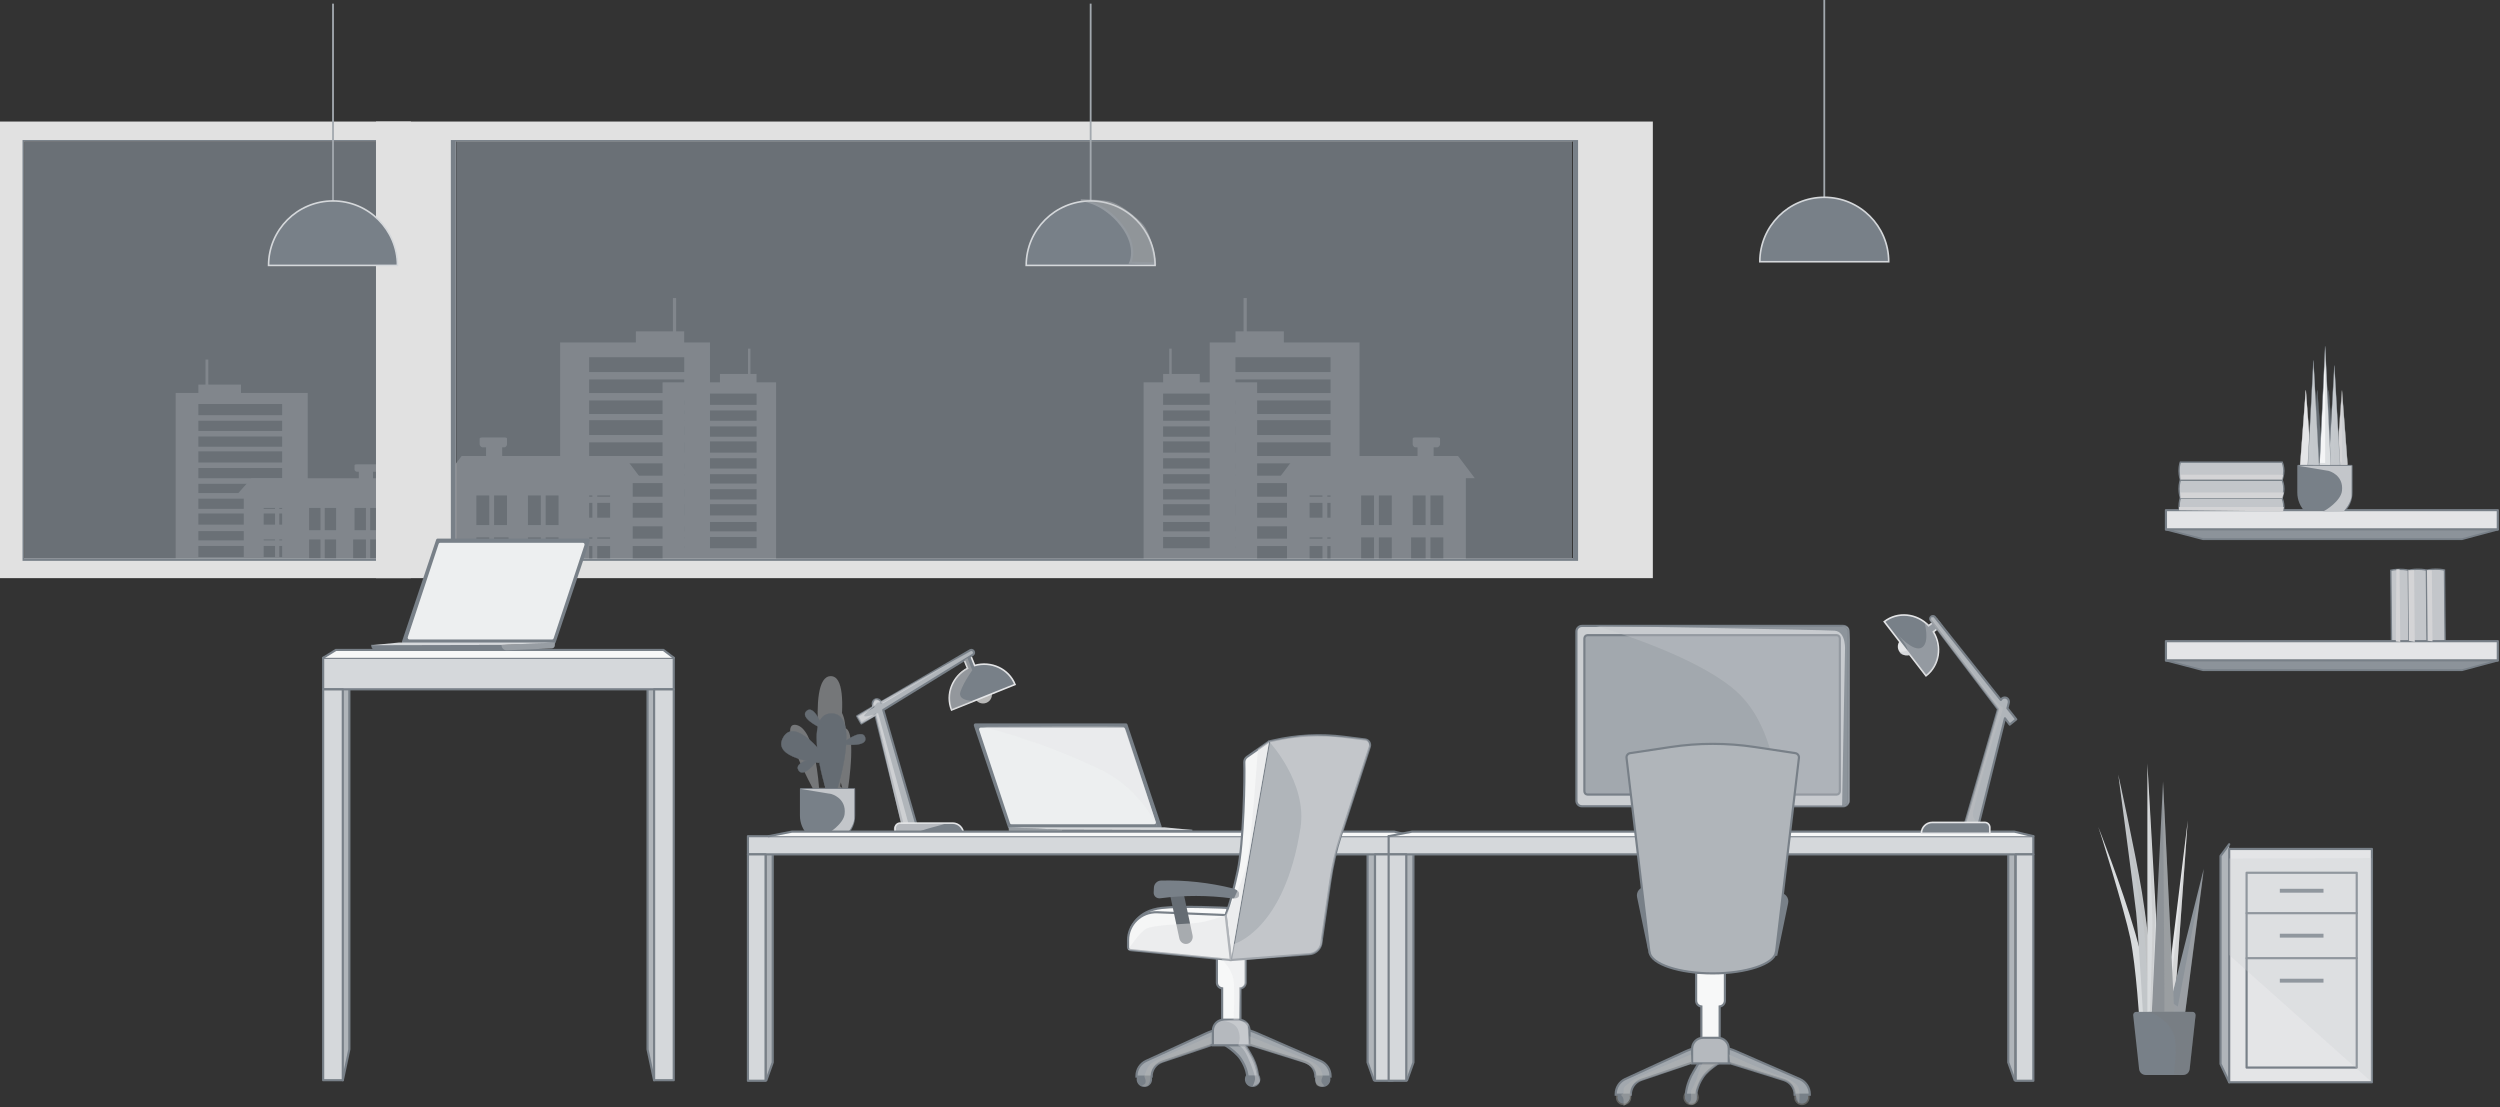 <svg width="1145" height="507" viewBox="0 0 1145 507" fill="none" xmlns="http://www.w3.org/2000/svg">
<rect x="0" y="0" width="1145" height="507" fill="#333333" stroke="none"/>
<g style="mix-blend-mode:multiply" opacity="0.46">
<path d="M364.579 332.006C355.409 330.408 372.572 361.67 372.572 361.67L388.394 361.308C388.394 361.308 393.108 330.913 385.76 333.575C378.591 336.172 385.76 360.89 385.76 360.89L384.761 360.109C384.761 360.109 392.015 324.338 382.249 324.202C372.423 324.064 382.117 360.512 382.117 360.512L380.483 360.528C380.483 360.528 392.304 309.613 380.483 309.67C368.625 309.727 377.98 360.816 377.98 360.816H375.104C375.104 360.816 373.573 333.574 364.579 332.006Z" fill="#C3C6CA"/>
</g>
<path d="M380.839 326.77C367.292 326.766 378.219 361.36 378.219 361.36H383.449C383.449 361.36 394.385 326.773 380.839 326.77Z" fill="#656C73" stroke="#656C73" stroke-width="0.15" stroke-linecap="round" stroke-linejoin="round"/>
<path d="M358.677 337.803C353.33 347.399 375.116 349.391 375.116 349.391L377.179 345.685C377.179 345.685 364.024 328.207 358.677 337.803Z" fill="#656C73" stroke="#656C73" stroke-width="0.15" stroke-linecap="round" stroke-linejoin="round"/>
<path d="M365.719 352.79C368.042 356.544 373.919 348.717 373.919 348.717L373.021 347.268C373.021 347.268 363.395 349.037 365.719 352.79Z" fill="#656C73" stroke="#656C73" stroke-width="0.15" stroke-linecap="round" stroke-linejoin="round"/>
<path d="M396.261 337.803C395.102 333.543 387.241 339.375 387.241 339.375L387.689 341.019C387.689 341.019 397.42 342.063 396.261 337.803Z" fill="#656C73" stroke="#656C73" stroke-width="0.15" stroke-linecap="round" stroke-linejoin="round"/>
<path d="M369.397 325.636C366.155 328.633 374.959 332.909 374.959 332.909L376.21 331.751C376.21 331.751 372.638 322.64 369.397 325.636Z" fill="#656C73" stroke="#656C73" stroke-width="0.15" stroke-linecap="round" stroke-linejoin="round"/>
<path d="M366.812 361.36H391.232V373.57C391.232 380.31 385.762 385.78 379.022 385.78C372.282 385.78 366.812 380.31 366.812 373.57V361.36Z" fill="#788088" stroke="#788088" stroke-width="0.88" stroke-linecap="round" stroke-linejoin="round"/>
<g style="mix-blend-mode:multiply">
<path d="M366.815 361.36L380.745 363.66C380.745 363.66 387.715 365.44 386.835 372.86C386.305 377.37 379.435 381.83 378.125 382.23C376.815 382.63 387.625 382.23 387.625 382.23C387.625 382.23 391.225 378.21 391.225 374.9V361.36H366.805H366.815Z" fill="#C3C6CA"/>
</g>
<path d="M111.654 226.684H108.398L115.165 219.037H164.33V216.066H163.473C162.816 216.066 162.374 215.388 162.374 215.013V213.111C162.374 212.736 162.816 212.67 163.473 212.67H172.236C172.893 212.67 173.429 212.736 173.429 213.111V215.013C173.429 215.388 172.893 216.066 172.236 216.066H170.829V219.037H180.678L187.445 226.684H183.841V260.246H111.641V226.684H111.654ZM169.543 242.829H174.742V232.634H169.543V242.829ZM169.543 256.842H174.742V247.073H169.543V256.842ZM162.387 242.829H167.586V232.634H162.387V242.829ZM161.744 256.842H167.6V247.073H161.744V256.842ZM148.732 242.829H153.932V232.634H148.732V242.829ZM148.732 256.842H153.932V247.073H148.732V256.842ZM141.577 242.829H146.776V232.634H141.577V242.829ZM141.577 256.842H146.776V247.073H141.577V256.842ZM127.922 242.829H133.778V232.634H127.922V242.829ZM127.922 256.842H133.778V247.073H127.922V256.842ZM120.766 242.829H125.966V232.634H120.766V242.829ZM120.766 256.842H125.966V247.073H120.766V256.842Z" fill="#A2A0A0"/>
<path d="M140.938 179.957V260.67H80.449V179.957H90.861V176.137H94.118V164.67H95.417V176.137H110.372V179.957H140.938ZM129.226 250.051H90.848V255.153H129.226V250.051ZM129.226 243.252H90.848V247.497H129.226V243.252ZM129.226 235.18H90.848V240.282H129.226V235.18ZM129.226 228.382H90.848V233.058H129.226V228.382ZM129.226 221.583H90.848V225.827H129.226V221.583ZM129.226 214.359H90.848V219.036H129.226V214.359ZM129.226 206.72H90.848V211.821H129.226V206.72ZM129.226 199.921H90.848V204.598H129.226V199.921ZM129.226 192.698H90.848V197.375H129.226V192.698ZM129.226 185.05H90.848V190.151H129.226V185.05Z" fill="#A2A0A0"/>
<path d="M65.247 253.409C65.247 253.409 65.187 253.409 65.156 253.409V253.3L65.247 253.409Z" fill="#797977"/>
<path opacity="0.79" d="M176.203 255.928L176.203 64.856L11.226 64.856L11.226 255.928H176.203Z" fill="#788088"/>
<path d="M0 55.67V264.788H188.211V55.67H0ZM176.397 255.743H11.069V64.704H176.397V255.743Z" fill="#E1E1E1"/>
<path d="M10.32 64.14V256.872H177.868V64.14H10.32ZM11.065 255.743V64.704H176.393V255.743H11.065Z" fill="#788088"/>
<path d="M289.767 219.008H293.462L285.783 208.833H229.995V204.881H230.968C231.713 204.881 232.215 203.979 232.215 203.48V200.95C232.215 200.45 231.713 200.363 230.968 200.363H221.024C220.279 200.363 219.67 200.45 219.67 200.95V203.48C219.67 203.979 220.279 204.881 221.024 204.881H222.62V208.833H211.444L203.766 219.008H207.856V263.659H289.782V219.008H289.767ZM224.08 240.487H218.18V226.924H224.08V240.487ZM224.08 259.131H218.18V246.133H224.08V259.131ZM232.2 240.487H226.3V226.924H232.2V240.487ZM232.929 259.131H226.285V246.133H232.929V259.131ZM247.694 240.487H241.794V226.924H247.694V240.487ZM247.694 259.131H241.794V246.133H247.694V259.131ZM255.813 240.487H249.914V226.924H255.813V240.487ZM255.813 259.131H249.914V246.133H255.813V259.131ZM271.308 240.487H264.663V226.924H271.308V240.487ZM271.308 259.131H264.663V246.133H271.308V259.131ZM279.427 240.487H273.528V226.924H279.427V240.487ZM279.427 259.131H273.528V246.133H279.427V259.131Z" fill="#A2A0A0"/>
<path d="M256.539 156.841V264.224H325.176V156.841H313.361V151.759H309.666V136.502H308.191V151.759H291.222V156.841H256.539ZM269.829 250.096H313.377V256.883H269.829V250.096ZM269.829 241.051H313.377V246.697H269.829V241.051ZM269.829 230.312H313.377V237.098H269.829V230.312ZM269.829 221.266H313.377V227.488H269.829V221.266ZM269.829 212.221H313.377V217.867H269.829V212.221ZM269.829 202.611H313.377V208.833H269.829V202.611ZM269.829 192.447H313.377V199.234H269.829V192.447ZM269.829 183.402H313.377V189.624H269.829V183.402ZM269.829 173.792H313.377V180.014H269.829V173.792ZM269.829 163.617H313.377V170.404H269.829V163.617Z" fill="#A2A0A0"/>
<path d="M303.453 175.116V256.67H355.453V175.116H346.502V171.257H343.703V159.67H342.586V171.257H329.73V175.116H303.453ZM313.521 245.941H346.514V251.095H313.521V245.941ZM313.521 239.071H346.514V243.359H313.521V239.071ZM313.521 230.915H346.514V236.069H313.521V230.915ZM313.521 224.045H346.514V228.771H313.521V224.045ZM313.521 217.176H346.514V221.464H313.521V217.176ZM313.521 209.877H346.514V214.603H313.521V209.877ZM313.521 202.158H346.514V207.312H313.521V202.158ZM313.521 195.288H346.514V200.014H313.521V195.288ZM313.521 187.99H346.514V192.715H313.521V187.99ZM313.521 180.262H346.514V185.417H313.521V180.262Z" fill="#A2A0A0"/>
<path d="M589.452 219.008H585.757L593.436 208.833H649.224V204.881H648.251C647.506 204.881 647.004 203.979 647.004 203.48V200.95C647.004 200.45 647.506 200.363 648.251 200.363H658.195C658.94 200.363 659.548 200.45 659.548 200.95V203.48C659.548 203.979 658.94 204.881 658.195 204.881H656.599V208.833H667.774L675.453 219.008H671.363V263.659H589.437V219.008H589.452ZM655.139 240.487H661.038V226.924H655.139V240.487ZM655.139 259.131H661.038V246.133H655.139V259.131ZM647.019 240.487H652.919V226.924H647.019V240.487ZM646.289 259.131H652.934V246.133H646.289V259.131ZM631.525 240.487H637.425V226.924H631.525V240.487ZM631.525 259.131H637.425V246.133H631.525V259.131ZM623.405 240.487H629.305V226.924H623.405V240.487ZM623.405 259.131H629.305V246.133H623.405V259.131ZM607.911 240.487H614.556V226.924H607.911V240.487ZM607.911 259.131H614.556V246.133H607.911V259.131ZM599.792 240.487H605.691V226.924H599.792V240.487ZM599.792 259.131H605.691V246.133H599.792V259.131Z" fill="#A2A0A0"/>
<path d="M622.68 156.841V264.224H554.043V156.841H565.857V151.759H569.552V136.502H571.027V151.759H587.996V156.841H622.68ZM609.39 250.096H565.842V256.883H609.39V250.096ZM609.39 241.051H565.842V246.697H609.39V241.051ZM609.39 230.312H565.842V237.098H609.39V230.312ZM609.39 221.266H565.842V227.488H609.39V221.266ZM609.39 212.221H565.842V217.867H609.39V212.221ZM609.39 202.611H565.842V208.833H609.39V202.611ZM609.39 192.447H565.842V199.234H609.39V192.447ZM609.39 183.402H565.842V189.624H609.39V183.402ZM609.39 173.792H565.842V180.014H609.39V173.792ZM609.39 163.617H565.842V170.404H609.39V163.617Z" fill="#A2A0A0"/>
<path d="M575.766 175.116V256.67H523.766V175.116H532.716V171.257H535.516V159.67H536.633V171.257H549.489V175.116H575.766ZM565.697 245.941H532.705V251.095H565.697V245.941ZM565.697 239.071H532.705V243.359H565.697V239.071ZM565.697 230.915H532.705V236.069H565.697V230.915ZM565.697 224.045H532.705V228.771H565.697V224.045ZM565.697 217.176H532.705V221.464H565.697V217.176ZM565.697 209.877H532.705V214.603H565.697V209.877ZM565.697 202.158H532.705V207.312H565.697V202.158ZM565.697 195.288H532.705V200.014H565.697V195.288ZM565.697 187.99H532.705V192.715H565.697V187.99ZM565.697 180.262H532.705V185.417H565.697V180.262Z" fill="#A2A0A0"/>
<path opacity="0.79" d="M720 255.67V64.67L209 64.67L209 255.67H720Z" fill="#788088"/>
<path d="M172.203 55.67V264.788H757V55.67H172.203ZM720.48 255.743H208.771V64.704H720.48V255.743Z" fill="#E1E1E1"/>
<path d="M206.492 64.14V256.872H722.766V64.14H206.492ZM208.751 255.743V64.704H720.46V255.743H208.751Z" fill="#788088"/>
<path d="M451.763 321.9C453.853 321.06 454.863 318.69 454.023 316.6L446.453 319.64C447.293 321.73 449.663 322.74 451.753 321.9H451.763Z" fill="#B8B8B7"/>
<path d="M446.401 304.79L444.651 300.44L441.401 301.74L443.151 306.09C436.201 309.78 432.941 317.97 435.821 325.16L464.881 313.49C461.991 306.3 453.971 302.65 446.401 304.79Z" fill="#788088" stroke="#E4E5E7" stroke-width="0.75" stroke-miterlimit="10"/>
<path d="M445.929 298.29C445.599 297.72 444.909 297.5 444.369 297.8L403.499 321.65C403.149 320.65 402.129 320.06 401.139 320.32C400.109 320.6 399.509 321.68 399.779 322.76L400.009 323.69L392.609 328.01L394.519 331.33L400.929 327.38L414.039 380.23L419.999 378.63L404.539 325.16L445.579 299.88C446.109 299.57 446.269 298.86 445.939 298.29H445.929Z" fill="#B0B5BA" stroke="#788088" stroke-linecap="round" stroke-linejoin="round"/>
<path d="M412.251 376.99H436.301C439.051 376.99 441.291 379.23 441.291 381.98H409.961V379.28C409.961 378.01 410.991 376.99 412.251 376.99Z" fill="#788088" stroke="#E4E5E7" stroke-width="0.75" stroke-miterlimit="10"/>
<path d="M835.523 0V96.08" stroke="#A2A8AE" stroke-width="0.83" stroke-miterlimit="10"/>
<path d="M835.52 90.36C819.22 90.36 806 103.58 806 119.88H865.03C865.03 103.58 851.81 90.36 835.51 90.36H835.52Z" fill="#788088" stroke="#D5D8DB" stroke-width="0.75" stroke-miterlimit="10"/>
<path d="M499.523 1.67V97.75" stroke="#A2A8AE" stroke-width="0.83" stroke-miterlimit="10"/>
<path d="M499.52 92.03C483.22 92.03 470 105.25 470 121.55H529.03C529.03 105.25 515.81 92.03 499.51 92.03H499.52Z" fill="#788088" stroke="#D5D8DB" stroke-width="0.75" stroke-miterlimit="10"/>
<g style="mix-blend-mode:multiply" opacity="0.57">
<path d="M445.302 297.74L404.422 322.19C404.422 322.19 402.002 321.06 401.442 322.19C400.882 323.32 395.422 327.08 395.832 327.92C396.242 328.76 402.172 326.59 402.172 326.59L416.002 376.98L432.502 377.49C432.502 377.49 420.332 380.51 420.552 381.24C420.772 381.97 409.962 381.96 409.962 381.96C409.962 381.96 408.652 379.39 409.962 378.3C411.272 377.21 412.602 376.98 412.602 376.98L401.042 327.85L394.512 331.33L392.602 328.01L399.372 323.87C399.372 323.87 400.142 320.3 401.142 320.32C402.142 320.34 403.382 321.38 403.382 321.38L445.302 297.75V297.74Z" fill="#E4E5E7"/>
</g>
<g style="mix-blend-mode:multiply" opacity="0.42">
<path d="M446.104 321.04C446.104 321.04 438.244 321.19 439.934 316.6C441.624 312.01 445.294 306.98 445.294 306.98L443.104 301.39L441.594 302.32L443.104 305.98C443.104 305.98 439.964 307.13 437.934 310.52C435.904 313.91 434.474 317.48 434.784 319.99C435.094 322.5 435.834 325.16 435.834 325.16L446.104 321.03V321.04Z" fill="#B8B8B7"/>
</g>
<g style="mix-blend-mode:multiply" opacity="0.37">
<path d="M495 91.67C495 91.67 503.852 92.146 512 101.198C521.769 112.035 517.66 120.342 517.66 120.342L529 120.67C529 120.67 527.288 107.014 522.424 102.289C517.559 97.565 511.718 93.635 508.395 92.781C505.071 91.928 495.01 91.67 495.01 91.67H495Z" fill="#B8B8B7"/>
<path d="M495 91.67C495 91.67 503.852 92.146 512 101.198C521.769 112.035 517.66 120.342 517.66 120.342L529 120.67C529 120.67 527.288 107.014 522.424 102.289C517.559 97.565 511.718 93.635 508.395 92.781C505.071 91.928 495.01 91.67 495.01 91.67H495Z" stroke="#C3C6CA" stroke-miterlimit="10"/>
</g>
<path d="M528.978 378.19H462.626C462.236 378.19 461.883 377.92 461.743 377.52L447.581 333.6C447.358 332.94 447.813 332.24 448.464 332.24H514.815C515.206 332.24 515.559 332.51 515.698 332.91L529.861 376.83C530.084 377.49 529.628 378.19 528.978 378.19Z" fill="#EDEFF0"/>
<path d="M532.005 378.38L516.384 331.85C516.272 331.52 515.993 331.31 515.677 331.31H446.751C446.231 331.31 445.869 331.88 446.045 332.42L461.667 378.95C461.778 379.28 462.057 379.49 462.373 379.49H531.299C531.819 379.49 532.182 378.92 532.005 378.38ZM528.697 377.5H463.237C462.94 377.5 462.67 377.29 462.568 376.98L448.443 334.3C448.276 333.79 448.619 333.25 449.112 333.25H514.572C514.869 333.25 515.138 333.46 515.241 333.77L529.366 376.45C529.533 376.96 529.189 377.5 528.697 377.5Z" fill="#788088"/>
<path d="M484.148 379.97H546.128V380.15C546.128 381.47 545.126 382.53 543.899 382.53H484.148V379.97Z" fill="#788088"/>
<path d="M484.04 382.49L463.311 381.61C462.581 381.58 462 380.93 462 380.15V378.93L486.457 379.97V380.01C486.457 381.42 485.361 382.54 484.04 382.49Z" fill="#979DA3"/>
<path d="M462 378.93H533.497L546.133 380.15L486.457 380.01L462 378.93Z" fill="#D5D8DB"/>
<g style="mix-blend-mode:multiply" opacity="0.37">
<path d="M450.009 332.903C450.009 332.903 514.026 332.378 514.68 332.903C515.334 333.428 516.171 335.985 516.171 335.985L530 378.67C530 378.67 522.632 361.46 504.199 352.573C474.99 338.475 450 332.903 450 332.903H450.009Z" fill="#E4E5E7"/>
</g>
<path d="M299.578 494.735L296.578 480.616V315.947L299.578 306.735" fill="#B0B5BA"/>
<path d="M299.578 494.735L296.578 480.616V315.947L299.578 306.735" stroke="#788088" stroke-linecap="round" stroke-linejoin="round"/>
<path d="M157 494.735L160 480.616V315.947L157 306.735" fill="#B0B5BA"/>
<path d="M157 494.735L160 480.616V315.947L157 306.735" stroke="#788088" stroke-linecap="round" stroke-linejoin="round"/>
<path d="M308.579 301.284H148V315.689H308.579V301.284Z" fill="#D5D8DB" stroke="#788088" stroke-linecap="round" stroke-linejoin="round"/>
<path d="M148 301.284L153.825 297.67H303.848L308.579 301.284" fill="#F7F8F8"/>
<path d="M148 301.284L153.825 297.67H303.848L308.579 301.284" stroke="#788088" stroke-linecap="round" stroke-linejoin="round"/>
<path d="M157 315.735H148V494.735H157V315.735Z" fill="#D5D8DB" stroke="#788088" stroke-linecap="round" stroke-linejoin="round"/>
<path d="M308.578 315.735H299.578V494.735H308.578V315.735Z" fill="#D5D8DB" stroke="#788088" stroke-linecap="round" stroke-linejoin="round"/>
<path d="M187.155 293.55H253.507C253.897 293.55 254.25 293.28 254.39 292.88L268.552 248.96C268.775 248.3 268.32 247.6 267.669 247.6H201.317C200.927 247.6 200.574 247.87 200.435 248.27L186.272 292.19C186.049 292.85 186.504 293.55 187.155 293.55Z" fill="#EDEFF0"/>
<path d="M184.128 293.74L199.749 247.21C199.861 246.88 200.139 246.67 200.455 246.67H269.381C269.902 246.67 270.264 247.24 270.088 247.78L254.466 294.31C254.355 294.64 254.076 294.85 253.76 294.85H184.834C184.313 294.85 183.951 294.28 184.128 293.74ZM187.436 292.86H252.896C253.193 292.86 253.462 292.65 253.565 292.34L267.69 249.66C267.857 249.15 267.513 248.61 267.021 248.61H201.561C201.264 248.61 200.994 248.82 200.892 249.13L186.767 291.81C186.6 292.32 186.943 292.86 187.436 292.86Z" fill="#788088"/>
<path d="M231.984 295.33H170.004V295.51C170.004 296.83 171.007 297.89 172.234 297.89H231.984V295.33Z" fill="#788088"/>
<path d="M232.093 297.85L252.821 296.97C253.552 296.94 254.133 296.29 254.133 295.51V294.29L229.676 295.33V295.37C229.676 296.78 230.772 297.9 232.093 297.85Z" fill="#979DA3"/>
<path d="M254.133 294.29H182.636L170 295.51L229.676 295.37L254.133 294.29Z" fill="#D5D8DB"/>
<path d="M629.274 494.759L626.344 486.59V391.31L629.274 385.979" fill="#B0B5BA"/>
<path d="M629.274 494.759L626.344 486.59V391.31L629.274 385.979" stroke="#788088" stroke-linecap="round" stroke-linejoin="round"/>
<path d="M350.977 494.759L353.907 486.59V391.31L350.977 385.979" fill="#B0B5BA"/>
<path d="M350.977 494.759L353.907 486.59V391.31L350.977 385.979" stroke="#788088" stroke-linecap="round" stroke-linejoin="round"/>
<path d="M637.825 382.979H342.555V391.31H637.825V382.979Z" fill="#D5D8DB" stroke="#788088" stroke-linecap="round" stroke-linejoin="round"/>
<path d="M352 382.98L362.71 380.89H638.57L647.27 382.98" fill="#F7F8F8"/>
<path d="M352 382.98L362.71 380.89H638.57L647.27 382.98" stroke="#788088" stroke-linecap="round" stroke-linejoin="round"/>
<path d="M350.625 391.31H342.555V495H350.625V391.31Z" fill="#D5D8DB" stroke="#788088" stroke-linecap="round" stroke-linejoin="round"/>
<path d="M637.828 391.31H629.758V495H637.828V391.31Z" fill="#D5D8DB" stroke="#788088" stroke-linecap="round" stroke-linejoin="round"/>
<path d="M517.797 425.35C518.437 424.9 520.517 417.17 532.047 415.84C541.357 414.76 562.527 415.84 562.527 415.84L561.377 419.1" fill="#F9FAFA"/>
<path d="M517.797 425.35C518.437 424.9 520.517 417.17 532.047 415.84C541.357 414.76 562.527 415.84 562.527 415.84L561.377 419.1" stroke="#788088" stroke-miterlimit="10"/>
<path d="M573.703 497.5C575.46 497.5 576.883 496.076 576.883 494.32C576.883 492.563 575.46 491.14 573.703 491.14C571.947 491.14 570.523 492.563 570.523 494.32C570.523 496.076 571.947 497.5 573.703 497.5Z" fill="#788088" stroke="#788088" stroke-width="0.71" stroke-miterlimit="10"/>
<path d="M558.072 476.85C558.072 476.85 565.252 480.58 568.212 484.92C571.172 489.26 571.332 493.09 571.332 493.09H576.102C576.102 493.09 576.102 488.34 572.522 482.45C568.942 476.56 568.082 474.64 568.082 474.64L558.062 476.86H558.072V476.85Z" fill="#A2A8AE" stroke="#788088" stroke-width="1.11" stroke-miterlimit="10"/>
<path d="M524.117 497.5C525.874 497.5 527.297 496.076 527.297 494.32C527.297 492.563 525.874 491.14 524.117 491.14C522.361 491.14 520.938 492.563 520.938 494.32C520.938 496.076 522.361 497.5 524.117 497.5Z" fill="#788088" stroke="#788088" stroke-width="0.71" stroke-miterlimit="10"/>
<path d="M605.789 497.5C607.546 497.5 608.969 496.076 608.969 494.32C608.969 492.563 607.546 491.14 605.789 491.14C604.033 491.14 602.609 492.563 602.609 494.32C602.609 496.076 604.033 497.5 605.789 497.5Z" fill="#788088" stroke="#788088" stroke-width="0.71" stroke-miterlimit="10"/>
<path d="M557.338 437.3V449.98C557.338 451.38 558.388 452.51 559.738 452.67V467.5H568.118V452.67C569.468 452.51 570.518 451.37 570.518 449.98V437.3H557.328H557.338Z" fill="#F7F8F8" stroke="#788088" stroke-miterlimit="10"/>
<path d="M575.546 473.13C568.146 469.9 559.726 469.95 552.376 473.28L524.906 485.89C522.236 487.12 520.516 489.79 520.516 492.73V493.08H527.426C527.426 489.98 529.396 487.23 532.326 486.24L554.356 478.78C560.426 476.69 567.016 476.68 573.096 478.73L597.536 486.36C600.476 487.28 602.476 490 602.476 493.08H609.386V492.83C609.386 489.84 607.616 487.13 604.866 485.93L575.546 473.13Z" fill="#A2A8AE" stroke="#788088" stroke-miterlimit="10"/>
<path d="M560.478 467.01H567.318C570.058 467.01 572.278 469.23 572.278 471.97V478.74H555.508V471.97C555.508 469.23 557.728 467.01 560.468 467.01H560.478Z" fill="#B5B9BE" stroke="#788088" stroke-miterlimit="10"/>
<path d="M563.768 439.68L599.458 437.01C602.148 436.93 604.448 435.08 605.098 432.47L609.278 403.52C610.298 396.43 611.928 389.43 614.148 382.62L627.368 341.99C627.858 340.47 626.848 338.88 625.268 338.69L615.678 337.48C604.838 336.11 593.838 336.68 583.188 339.14L581.238 339.59L563.758 439.69H563.768V439.68Z" fill="#B0B5BA" stroke="#788088" stroke-miterlimit="10"/>
<path d="M563.767 439.68L561.367 419.09C561.367 419.09 563.717 413.6 566.857 398.95C569.597 386.16 570.147 356.2 569.887 349.14C569.847 348.15 570.327 347.22 571.137 346.65L581.237 339.58" fill="#F5F6F6"/>
<path d="M563.767 439.68L561.367 419.09C561.367 419.09 563.717 413.6 566.857 398.95C569.597 386.16 570.147 356.2 569.887 349.14C569.847 348.15 570.327 347.22 571.137 346.65L581.237 339.58" stroke="#788088" stroke-miterlimit="10"/>
<path d="M563.728 439.68L517.878 435.14C517.178 435.07 516.648 434.48 516.648 433.78V430.65C516.648 423.35 522.728 417.51 530.028 417.81L561.368 419.09L563.718 439.68H563.728Z" fill="#F5F6F6" stroke="#788088" stroke-miterlimit="10"/>
<path d="M543.738 431.77C542.338 432.11 540.938 431.17 540.618 429.68L535.758 406.86L540.838 405.63L545.698 428.45C546.018 429.94 545.138 431.43 543.738 431.77Z" fill="#656C73" stroke="#656C73" stroke-miterlimit="10"/>
<path d="M564.276 410.97C553.496 409.5 542.346 409.47 531.426 410.91C529.956 411.11 528.816 410.14 528.886 408.7C528.926 407.96 528.956 407.22 528.996 406.48C529.066 405.05 530.316 403.82 531.766 403.79C542.636 403.51 553.726 404.71 564.446 407.35C565.886 407.71 567.026 408.56 566.996 409.19C566.976 409.52 566.966 409.85 566.946 410.19C566.916 410.82 565.716 411.15 564.266 410.97H564.276Z" fill="#788088" stroke="#788088" stroke-miterlimit="10"/>
<g style="mix-blend-mode:multiply" opacity="0.52">
<path d="M576.108 343.18C576.108 343.18 573.148 387.72 570.528 397.49C567.908 407.26 561.368 419.09 561.368 419.09C561.368 419.09 553.018 422.38 547.018 422.82C541.018 423.26 528.348 423.63 525.018 425.34C521.688 427.05 516.648 435.01 516.648 435.01L563.768 439.67L581.248 339.57L576.108 343.16V343.18Z" fill="#E4E5E7"/>
</g>
<g style="mix-blend-mode:multiply" opacity="0.37">
<path d="M581.249 339.59C581.249 339.59 598.849 358.39 595.639 379.13C588.349 426.23 565.049 432.41 565.049 432.41L563.779 439.68L559.469 439.27C559.469 439.27 564.229 443.71 564.959 448.83C565.689 453.95 564.959 467.01 564.959 467.01L559.749 467.5C559.749 467.5 565.569 467.74 567.099 471.71C568.629 475.68 567.099 478.74 567.099 478.74C567.099 478.74 569.159 479.09 571.319 483.85C573.479 488.61 575.029 492.92 574.809 494.32C574.589 495.72 573.729 497.5 573.729 497.5C573.729 497.5 577.769 496.48 576.909 494.32C576.049 492.16 575.719 490.16 575.719 490.16C575.719 490.16 575.349 487.47 573.729 484.58C572.109 481.69 570.359 478.75 570.359 478.75H572.299L571.319 470.75C571.319 470.75 572.939 468.88 570.539 468.2C568.139 467.52 567.329 467.02 567.329 467.02L568.129 452.69C568.129 452.69 570.529 451.6 570.529 450V439.7L598.359 437.11C598.359 437.11 601.649 437.33 603.889 434.87C606.129 432.41 605.489 429.83 605.489 429.83C605.489 429.83 609.949 397.03 612.059 389.83C614.169 382.63 627.389 342 627.389 342C627.389 342 627.149 338.93 625.289 338.7C623.429 338.47 603.879 336.02 595.649 337.15C587.419 338.28 581.259 339.6 581.259 339.6L581.249 339.59Z" fill="#E4E5E7"/>
</g>
<g style="mix-blend-mode:multiply" opacity="0.37">
<path d="M554.566 474.63C554.566 474.63 529.036 485.05 526.916 487.28C524.796 489.51 524.116 493.09 524.116 493.09C524.116 493.09 525.436 495.72 524.116 496.62C522.796 497.52 521.906 496.62 521.906 496.62C521.906 496.62 524.666 498.32 525.826 497.02C526.986 495.72 526.926 492.85 526.926 492.85C526.926 492.85 527.056 488.52 530.716 487.04C534.376 485.56 554.366 478.79 554.366 478.79L554.576 474.64L554.566 474.63Z" fill="#B8B8B7"/>
</g>
<g style="mix-blend-mode:multiply" opacity="0.37">
<path d="M572.289 474.63C572.289 474.63 595.469 483.94 598.129 485.05C600.789 486.16 603.359 487.53 604.569 489.33C605.779 491.13 605.779 493.08 605.779 493.08C605.779 493.08 604.549 495.26 605.779 496.38C607.009 497.5 605.779 497.5 605.779 497.5C605.779 497.5 602.709 498.35 602.599 495.71C602.489 493.07 602.599 491.13 602.599 491.13C602.599 491.13 602.049 488.36 595.639 486.06C589.229 483.76 572.289 478.74 572.289 478.74V474.62V474.63Z" fill="#B8B8B7"/>
</g>
<path d="M961 378.69C961.33 379.19 973 416.86 975.67 429.69C978.34 442.52 980 469.36 980 469.36H987.33C987.33 469.36 984.5 450.03 978 427.53C971.5 405.03 961 378.7 961 378.7V378.69Z" fill="#D8DBDD"/>
<path d="M970.172 354.85C970.172 354.85 977.342 408.86 978.342 417.86C979.342 426.86 982.012 473.03 982.012 473.03H988.802C988.802 473.03 984.342 428.7 981.012 408.7C977.682 388.7 970.182 354.86 970.182 354.86L970.172 354.85Z" fill="#C2C6C9"/>
<path d="M983.5 349.67V476.36L990.67 475.36L983.5 349.67Z" fill="#D8DBDD"/>
<path d="M1002 375.76L994.329 482.89L988.789 483.69L1002 375.76Z" fill="#E4E5E7"/>
<path d="M1009.33 397.86L989.688 476.36L998.828 479.15L1009.33 397.86Z" fill="#8C939A"/>
<path d="M990.668 357.87L984.828 478.02H996.498L990.668 357.87Z" fill="#8D9297"/>
<path d="M999.86 492.34H982.71C981.17 492.34 979.88 491.18 979.71 489.65L977 465.01C976.91 464.16 977.57 463.42 978.43 463.42H1004.14C1004.99 463.42 1005.66 464.16 1005.57 465.01L1002.86 489.65C1002.69 491.18 1001.4 492.34 999.86 492.34Z" fill="#788088"/>
<g style="mix-blend-mode:multiply" opacity="0.25">
<path d="M983.721 463.29C983.721 463.29 992.541 465.7 995.621 473.71C997.541 478.7 995.621 492.17 995.621 492.17C995.621 492.17 1001.36 493.09 1002.22 491.31C1003.08 489.53 1003.25 486.15 1003.25 486.15L1005.37 466.84C1005.37 466.84 1006.92 463.27 1002.38 463.42C997.291 463.59 983.711 463.29 983.711 463.29H983.721Z" fill="#787877"/>
</g>
<g style="mix-blend-mode:multiply" opacity="0.31">
<path d="M970.172 354.85C970.172 354.85 981.632 421.37 982.142 426.7C982.652 432.03 983.502 450.94 983.502 450.94V424.9L970.172 354.84V354.85Z" fill="#B8B8B7"/>
</g>
<g style="mix-blend-mode:multiply" opacity="0.31">
<path d="M983.641 352.12C983.641 352.12 985.411 412.43 985.751 419.65C986.091 426.87 984.691 463.43 984.691 463.43L985.581 462.61L987.081 419.49L983.641 352.13V352.12Z" fill="#B8B8B7"/>
</g>
<g style="mix-blend-mode:multiply" opacity="0.31">
<path d="M990.674 357.87L991.294 454.56V463.26H1000.88C1000.88 463.26 1009.49 398.11 1009.33 398.63C1009.17 399.15 997.444 461.01 997.444 461.01L995.614 459.81L995.394 453.56L996.844 447.76L1001.99 375.77L994.924 445.63L990.664 357.89V357.87H990.674Z" fill="#B8B8B7"/>
</g>
<path d="M1020.97 495.68L1017 487.28V392L1020.97 386.67" fill="#B0B5BA"/>
<path d="M1020.97 495.68L1017 487.28V392L1020.97 386.67" stroke="#788088" stroke-linecap="round" stroke-linejoin="round"/>
<path d="M1086.34 388.83H1020.97V495.68H1086.34V388.83Z" fill="#E4E5E7" stroke="#788088" stroke-linecap="round" stroke-linejoin="round"/>
<path d="M1079.38 399.73H1028.94V488.95H1079.38V399.73Z" fill="#E4E5E7" stroke="#788088" stroke-linecap="round" stroke-linejoin="round"/>
<path d="M1028.94 418.22H1079.38" stroke="#788088" stroke-linecap="round" stroke-linejoin="round"/>
<path d="M1028.94 438.84H1079.38" stroke="#788088" stroke-linecap="round" stroke-linejoin="round"/>
<path d="M1064.16 407.07H1044.16V408.85H1064.16V407.07Z" fill="#788088"/>
<path d="M1064.16 427.65H1044.16V429.43H1064.16V427.65Z" fill="#788088"/>
<path d="M1064.16 448.26H1044.16V450.04H1064.16V448.26Z" fill="#788088"/>
<g style="mix-blend-mode:multiply" opacity="0.29">
<path d="M1020.97 437.39L1086.35 495.68L1086.08 393L1020.97 393.18V437.39Z" fill="#CCCFD2"/>
</g>
<path d="M152.523 1.67V97.75" stroke="#A2A8AE" stroke-width="0.83" stroke-miterlimit="10"/>
<path d="M152.52 92.03C136.22 92.03 123 105.25 123 121.55H182.03C182.03 105.25 168.81 92.03 152.51 92.03H152.52Z" fill="#788088" stroke="#D5D8DB" stroke-width="0.75" stroke-miterlimit="10"/>
<path d="M1056.06 178.77L1053.45 213.36H1058.68L1056.06 178.77Z" fill="#E4E5E7" stroke="#E4E5E7" stroke-width="0.15" stroke-linecap="round" stroke-linejoin="round"/>
<path d="M1061.29 178.77L1058.68 213.36H1063.91L1061.29 178.77Z" fill="#656C73" stroke="#656C73" stroke-width="0.15" stroke-linecap="round" stroke-linejoin="round"/>
<path d="M1066.53 178.77L1063.91 213.36H1069.14L1066.53 178.77Z" fill="#656C73" stroke="#656C73" stroke-width="0.15" stroke-linecap="round" stroke-linejoin="round"/>
<path d="M1072.62 178.85L1070 213.44H1075.23L1072.62 178.85Z" fill="#D4D4D6" stroke="#9D9D9C" stroke-width="0.15" stroke-linecap="round" stroke-linejoin="round"/>
<path d="M1069.14 167.44L1066.53 213.36H1071.76L1069.14 167.44Z" fill="#C5C9CD" stroke="#788088" stroke-width="0.17" stroke-linecap="round" stroke-linejoin="round"/>
<path d="M1064.92 158.67L1062.3 214.02H1067.54L1064.92 158.67Z" fill="#F4F5F6" stroke="#788088" stroke-width="0.19" stroke-linecap="round" stroke-linejoin="round"/>
<path d="M1059.55 165.11L1056.93 214.03H1062.17L1059.55 165.11Z" fill="#C5C9CD" stroke="#788088" stroke-width="0.17" stroke-linecap="round" stroke-linejoin="round"/>
<path d="M1052.6 213.36H1077.02V225.57C1077.02 232.31 1071.55 237.78 1064.81 237.78C1058.07 237.78 1052.6 232.31 1052.6 225.57V213.36Z" fill="#788088" stroke="#788088" stroke-width="0.88" stroke-linecap="round" stroke-linejoin="round"/>
<path d="M1045.27 236.22H998.598C998.598 236.22 998.008 234.51 998.008 232.22C998.008 229.62 998.598 228.22 998.598 228.22H1045.27C1045.27 228.22 1046.01 230.13 1046.01 232.22C1046.01 234.06 1045.27 236.22 1045.27 236.22Z" fill="#C3C6CA" stroke="#788088" stroke-width="0.64" stroke-miterlimit="10"/>
<path d="M1095.3 293.519L1095 261.187C1095 261.187 1096.71 260.771 1099 260.761C1101.6 260.749 1103 261.152 1103 261.152L1103.3 293.484C1103.3 293.484 1101.4 294.005 1099.31 294.014C1097.47 294.022 1095.3 293.519 1095.3 293.519Z" fill="#C3C6CA" stroke="#788088" stroke-width="0.64" stroke-miterlimit="10"/>
<path d="M1045.27 227.94H998.598C998.598 227.94 998.008 226.23 998.008 223.94C998.008 221.34 998.598 219.94 998.598 219.94H1045.27C1045.27 219.94 1046.01 221.85 1046.01 223.94C1046.01 225.78 1045.27 227.94 1045.27 227.94Z" fill="#C3C6CA" stroke="#788088" stroke-width="0.64" stroke-miterlimit="10"/>
<path d="M1103.58 293.482L1103.29 261.151C1103.29 261.151 1104.99 260.734 1107.28 260.724C1109.88 260.713 1111.29 261.115 1111.29 261.115L1111.58 293.447C1111.58 293.447 1109.68 293.968 1107.59 293.977C1105.75 293.986 1103.58 293.482 1103.58 293.482Z" fill="#C3C6CA" stroke="#788088" stroke-width="0.64" stroke-miterlimit="10"/>
<path d="M1045.27 219.66H998.598C998.598 219.66 998.008 217.95 998.008 215.66C998.008 213.06 998.598 211.66 998.598 211.66H1045.27C1045.27 211.66 1046.01 213.57 1046.01 215.66C1046.01 217.5 1045.27 219.66 1045.27 219.66Z" fill="#C3C6CA" stroke="#788088" stroke-width="0.64" stroke-miterlimit="10"/>
<path d="M1111.86 293.446L1111.57 261.114C1111.57 261.114 1113.27 260.698 1115.56 260.688C1118.16 260.676 1119.57 261.079 1119.57 261.079L1119.86 293.41C1119.86 293.41 1117.96 293.932 1115.87 293.941C1114.03 293.949 1111.86 293.446 1111.86 293.446Z" fill="#C3C6CA" stroke="#788088" stroke-width="0.64" stroke-miterlimit="10"/>
<path d="M1144 233.645H992V242.515H1144V233.645Z" fill="#E4E5E7" stroke="#788088" stroke-linecap="round" stroke-linejoin="round"/>
<path d="M1127.56 246.945H1009L992 242.515H1144L1127.56 246.945Z" fill="#8C939A" stroke="#788088" stroke-width="0.83" stroke-linecap="round" stroke-linejoin="round"/>
<path d="M1144 293.645H992V302.515H1144V293.645Z" fill="#E4E5E7" stroke="#788088" stroke-linecap="round" stroke-linejoin="round"/>
<path d="M1127.56 306.945H1009L992 302.515H1144L1127.56 306.945Z" fill="#8C939A" stroke="#788088" stroke-width="0.83" stroke-linecap="round" stroke-linejoin="round"/>
<g style="mix-blend-mode:multiply">
<path d="M998.664 217.44H1045.67L1045.26 219.66H998.594L998.664 217.44Z" fill="#D4D4D6"/>
</g>
<g style="mix-blend-mode:multiply">
<path d="M1113.78 261.15L1114.08 293.717L1111.86 293.443L1111.56 261.111L1113.78 261.15Z" fill="#D4D4D6"/>
</g>
<g style="mix-blend-mode:multiply">
<path d="M998.594 225.56H1046L1045.26 228.22H998.594V225.56Z" fill="#D4D4D6"/>
</g>
<g style="mix-blend-mode:multiply">
<path d="M1105.66 261.137L1105.97 293.982L1103.3 293.481L1103 261.149L1105.66 261.137Z" fill="#D4D4D6"/>
</g>
<g style="mix-blend-mode:multiply">
<path d="M998 232.22H1046L1045.67 234.22L998 233.68V232.22Z" fill="#D4D4D6"/>
</g>
<g style="mix-blend-mode:multiply">
<path d="M1099 260.755L1099.31 294.009L1097.3 293.789L1097.54 260.762L1099 260.755Z" fill="#D4D4D6"/>
</g>
<g style="mix-blend-mode:multiply">
<path d="M1052.6 213.36L1066.53 215.66C1066.53 215.66 1073.5 217.44 1072.62 224.86C1072.09 229.37 1065.22 233.83 1063.91 234.23C1062.6 234.63 1073.41 234.23 1073.41 234.23C1073.41 234.23 1077.01 230.21 1077.01 226.9V213.36H1052.59H1052.6Z" fill="#C3C6CA"/>
</g>
<g style="mix-blend-mode:multiply" opacity="0.46">
<path d="M1059.55 165.11V213.05L1075.23 212.61L1072.62 178.85V212.1L1071.63 211.15L1069.14 167.44L1069.01 211.64L1067.39 211.66L1064.91 158.67V212.01H1062.06L1059.55 165.11Z" fill="#C3C6CA"/>
</g>
<path d="M870.038 298.617C868.668 296.837 868.998 294.277 870.778 292.897L875.758 299.357C873.978 300.727 871.418 300.397 870.038 298.617Z" fill="#E4E5E7"/>
<path d="M883.337 286.588L887.048 283.728L889.188 286.498L885.477 289.358C889.587 296.068 888.257 304.778 882.117 309.508L862.997 284.708C869.137 279.978 877.897 280.898 883.337 286.588Z" fill="#788088" stroke="#E4E5E7" stroke-width="0.75" stroke-miterlimit="10"/>
<path d="M884.497 282.438C885.007 282.028 885.737 282.078 886.127 282.548L916.377 320.588C916.797 319.748 917.737 319.288 918.637 319.528C919.667 319.808 920.267 320.888 919.997 321.968L919.397 324.388L923.438 329.458L920.457 331.868L918.267 328.978L905.747 379.438L899.787 377.838L915.117 324.818L884.257 284.058C883.877 283.578 883.987 282.858 884.497 282.438Z" fill="#B0B5BA" stroke="#788088" stroke-linecap="round" stroke-linejoin="round"/>
<g style="mix-blend-mode:multiply" opacity="0.57">
<path d="M884.494 282.438C884.494 282.438 892.094 293.317 901.434 305.317C910.774 317.317 916.284 323.917 917.024 323.917C917.764 323.917 916.454 327.837 914.614 332.747C912.774 337.657 903.024 371.587 903.564 373.457C904.104 375.327 904.774 375.777 904.774 375.777C904.774 375.777 896.104 376.607 893.604 378.977C891.104 381.347 892.934 381.317 892.934 381.317L880.234 381.467C880.234 381.467 882.084 377.507 884.004 376.997C885.924 376.487 900.144 376.487 900.144 376.487L915.084 324.817L883.994 284.097L884.464 282.438H884.494Z" fill="#BABDC0"/>
</g>
<g style="mix-blend-mode:multiply" opacity="0.38">
<path d="M881.365 284.837C881.365 284.837 884.065 294.107 880.265 296.547C876.465 298.987 869.195 290.687 869.195 290.687C869.195 290.687 875.055 297.367 873.255 298.007C871.455 298.647 870.035 298.607 870.035 298.607C870.035 298.607 869.965 299.647 871.785 299.917C873.605 300.187 874.935 300.197 874.935 300.197L882.105 309.497C882.105 309.497 887.635 305.327 887.625 300.197C887.615 295.067 885.465 289.347 885.465 289.347L887.085 288.097L884.965 285.317L883.455 286.147L881.365 284.827V284.837Z" fill="#C3C6CA"/>
</g>
<path d="M922.719 494.759L919.789 486.59V391.31L922.719 385.979" fill="#B0B5BA"/>
<path d="M922.719 494.759L919.789 486.59V391.31L922.719 385.979" stroke="#788088" stroke-linecap="round" stroke-linejoin="round"/>
<path d="M644.422 494.759L647.352 486.59V391.31L644.422 385.979" fill="#B0B5BA"/>
<path d="M644.422 494.759L647.352 486.59V391.31L644.422 385.979" stroke="#788088" stroke-linecap="round" stroke-linejoin="round"/>
<path d="M931.27 382.979H636V391.31H931.27V382.979Z" fill="#D5D8DB" stroke="#788088" stroke-linecap="round" stroke-linejoin="round"/>
<path d="M636 382.98L646.71 380.89H922.57L931.27 382.98" fill="#F7F8F8"/>
<path d="M636 382.98L646.71 380.89H922.57L931.27 382.98" stroke="#788088" stroke-linecap="round" stroke-linejoin="round"/>
<path d="M644.07 391.31H636V495H644.07V391.31Z" fill="#D5D8DB" stroke="#788088" stroke-linecap="round" stroke-linejoin="round"/>
<path d="M931.273 391.31H923.203V495H931.273V391.31Z" fill="#D5D8DB" stroke="#788088" stroke-linecap="round" stroke-linejoin="round"/>
<path d="M794.817 378.18H769.047L771.187 369.27H792.667L794.817 378.18Z" fill="#C3C6CA" stroke="#788088" stroke-miterlimit="10"/>
<path d="M844.14 286.67H724.53C723.133 286.67 722 287.803 722 289.2V366.74C722 368.137 723.133 369.27 724.53 369.27H844.14C845.537 369.27 846.67 368.137 846.67 366.74V289.2C846.67 287.803 845.537 286.67 844.14 286.67Z" fill="#CCCFD2" stroke="#788088" stroke-miterlimit="10"/>
<path d="M841.248 290.91H727.049C726.276 290.91 725.648 291.606 725.648 292.466V362.354C725.648 363.213 726.276 363.91 727.049 363.91H841.248C842.021 363.91 842.648 363.213 842.648 362.354V292.466C842.648 291.606 842.021 290.91 841.248 290.91Z" fill="#A2A8AE" stroke="#788088" stroke-miterlimit="10"/>
<g style="mix-blend-mode:multiply" opacity="0.38">
<path d="M730.938 286.67H842.088C842.088 286.67 845.907 286.67 846.417 287.41C846.927 288.15 847.167 292.9 847.167 292.9L847.048 367.47C847.048 367.47 845.827 369.27 844.637 369.27C843.447 369.27 814.778 369.21 814.778 369.21C814.778 369.21 814.778 335.9 796.778 318.07C778.778 300.24 730.948 286.68 730.948 286.68H730.938V286.67Z" fill="#C3C6CA"/>
</g>
<path opacity="0.73" d="M730.94 286.67C730.94 286.67 835.56 288.45 840.29 288.86C845.75 289.32 845 298.16 845 298.16L843.68 369.13L844.89 368.87C845.76 368.69 846.38 367.92 846.38 367.04L846.66 289.21C846.66 289.21 847.16 286.65 842.08 286.68C839.55 286.69 730.93 286.68 730.93 286.68H730.94V286.67Z" fill="#788088"/>
<g style="mix-blend-mode:multiply" opacity="0.38">
<path d="M771.188 369.27C771.188 369.27 786.537 368.74 785.667 372.93C784.917 376.56 783.538 377.9 783.538 377.9L794.818 378.18L792.667 369.27H771.188Z" fill="#C3C6CA"/>
</g>
<path d="M909.038 376.67H884.988C882.238 376.67 879.998 378.91 879.998 381.66H911.328V378.96C911.328 377.69 910.298 376.67 909.038 376.67Z" fill="#788088" stroke="#E4E5E7" stroke-width="0.75" stroke-miterlimit="10"/>
<path d="M758.528 434.534H755.198L750.268 410.784C749.828 408.664 751.448 406.684 753.608 406.684H758.528V434.534Z" fill="#788088" stroke="#788088" stroke-miterlimit="10"/>
<path d="M810.227 437.264H813.557L818.487 413.514C818.927 411.394 817.307 409.414 815.147 409.414H810.227V437.264Z" fill="#788088" stroke="#788088" stroke-miterlimit="10"/>
<path d="M774.524 505.803C776.28 505.803 777.704 504.38 777.704 502.623C777.704 500.867 776.28 499.443 774.524 499.443C772.767 499.443 771.344 500.867 771.344 502.623C771.344 504.38 772.767 505.803 774.524 505.803Z" fill="#788088" stroke="#61615F" stroke-width="0.71" stroke-miterlimit="10"/>
<path d="M790.147 485.144C790.147 485.144 782.967 488.874 780.007 493.214C777.047 497.554 776.887 501.384 776.887 501.384H772.117C772.117 501.384 772.117 496.634 775.697 490.744C779.277 484.854 780.137 482.934 780.137 482.934L790.157 485.154L790.147 485.144Z" fill="#A2A8AE" stroke="#788088" stroke-miterlimit="10"/>
<path d="M743.602 505.803C745.358 505.803 746.782 504.38 746.782 502.623C746.782 500.867 745.358 499.443 743.602 499.443C741.846 499.443 740.422 500.867 740.422 502.623C740.422 504.38 741.846 505.803 743.602 505.803Z" fill="#788088" stroke="#61615F" stroke-width="0.71" stroke-miterlimit="10"/>
<path d="M825.274 505.803C827.03 505.803 828.454 504.38 828.454 502.623C828.454 500.867 827.03 499.443 825.274 499.443C823.517 499.443 822.094 500.867 822.094 502.623C822.094 504.38 823.517 505.803 825.274 505.803Z" fill="#788088" stroke="#61615F" stroke-width="0.71" stroke-miterlimit="10"/>
<path d="M776.823 445.604V458.284C776.823 459.684 777.873 460.814 779.223 460.974V475.804H787.603V460.974C788.953 460.814 790.003 459.674 790.003 458.284V445.604H776.812H776.823Z" fill="#F7F8F8" stroke="#788088" stroke-miterlimit="10"/>
<path d="M795.03 481.424C787.63 478.194 779.21 478.244 771.86 481.574L744.39 494.184C741.72 495.414 740 498.084 740 501.024V501.374H746.91C746.91 498.274 748.88 495.524 751.81 494.534L773.84 487.074C779.91 484.984 786.5 484.974 792.58 487.024L817.02 494.654C819.96 495.574 821.96 498.294 821.96 501.374H828.87V501.124C828.87 498.134 827.1 495.424 824.35 494.224L795.03 481.424Z" fill="#A2A8AE" stroke="#788088" stroke-miterlimit="10"/>
<path d="M779.962 475.313H786.802C789.542 475.313 791.762 477.533 791.762 480.273V487.043H774.992V480.273C774.992 477.533 777.212 475.313 779.952 475.313H779.962Z" fill="#B5B9BE" stroke="#788088" stroke-miterlimit="10"/>
<path d="M822.27 344.943L803.76 342.143C790.95 340.203 777.92 340.203 765.11 342.143L746.6 344.943C745.56 345.103 744.83 346.053 744.95 347.103L755.45 436.163H755.51C756.32 441.543 768.96 445.813 784.43 445.813C799.9 445.813 812.54 441.543 813.35 436.163H813.41L823.91 347.103C824.03 346.053 823.3 345.103 822.26 344.943H822.27Z" fill="#B0B5BA" stroke="#788088" stroke-miterlimit="10"/>
<g style="mix-blend-mode:multiply" opacity="0.37">
<path d="M774.521 482.923C774.521 482.923 747.811 494.013 746.791 495.343C745.771 496.673 743.231 497.483 743.611 499.433C743.991 501.383 742.211 501.373 742.211 501.373C742.211 501.373 743.611 502.223 743.611 504.013V505.803C743.611 505.803 743.021 507.443 744.951 505.503C746.881 503.563 746.921 501.373 746.921 501.373C746.921 501.373 745.901 497.013 750.211 495.313C754.521 493.613 774.851 487.073 774.851 487.073L774.521 482.923Z" fill="#B8B8B7"/>
</g>
<g style="mix-blend-mode:multiply" opacity="0.37">
<path d="M779.761 487.043C779.761 487.043 778.991 487.623 777.711 492.153C776.431 496.683 774.531 499.433 774.531 499.433C774.531 499.433 774.401 500.553 774.531 502.613C774.661 504.673 773.141 505.473 773.141 505.473C773.141 505.473 775.341 506.713 776.451 505.143C777.561 503.573 776.821 499.423 776.821 499.423C776.821 499.423 778.301 494.413 781.141 491.793C783.981 489.173 786.961 487.033 786.961 487.033H779.761V487.043Z" fill="#B8B8B7"/>
</g>
<g style="mix-blend-mode:multiply" opacity="0.37">
<path d="M791.768 482.923C791.768 482.923 808.818 490.733 813.398 492.153C817.978 493.573 822.938 495.533 823.788 498.453C824.638 501.373 823.928 505.503 823.928 505.503C823.928 505.503 821.968 500.243 821.678 499.433C821.388 498.623 821.928 496.193 816.288 494.423C810.648 492.653 792.578 487.023 792.578 487.023L791.758 482.923H791.768Z" fill="#B8B8B7"/>
</g>
</svg>
